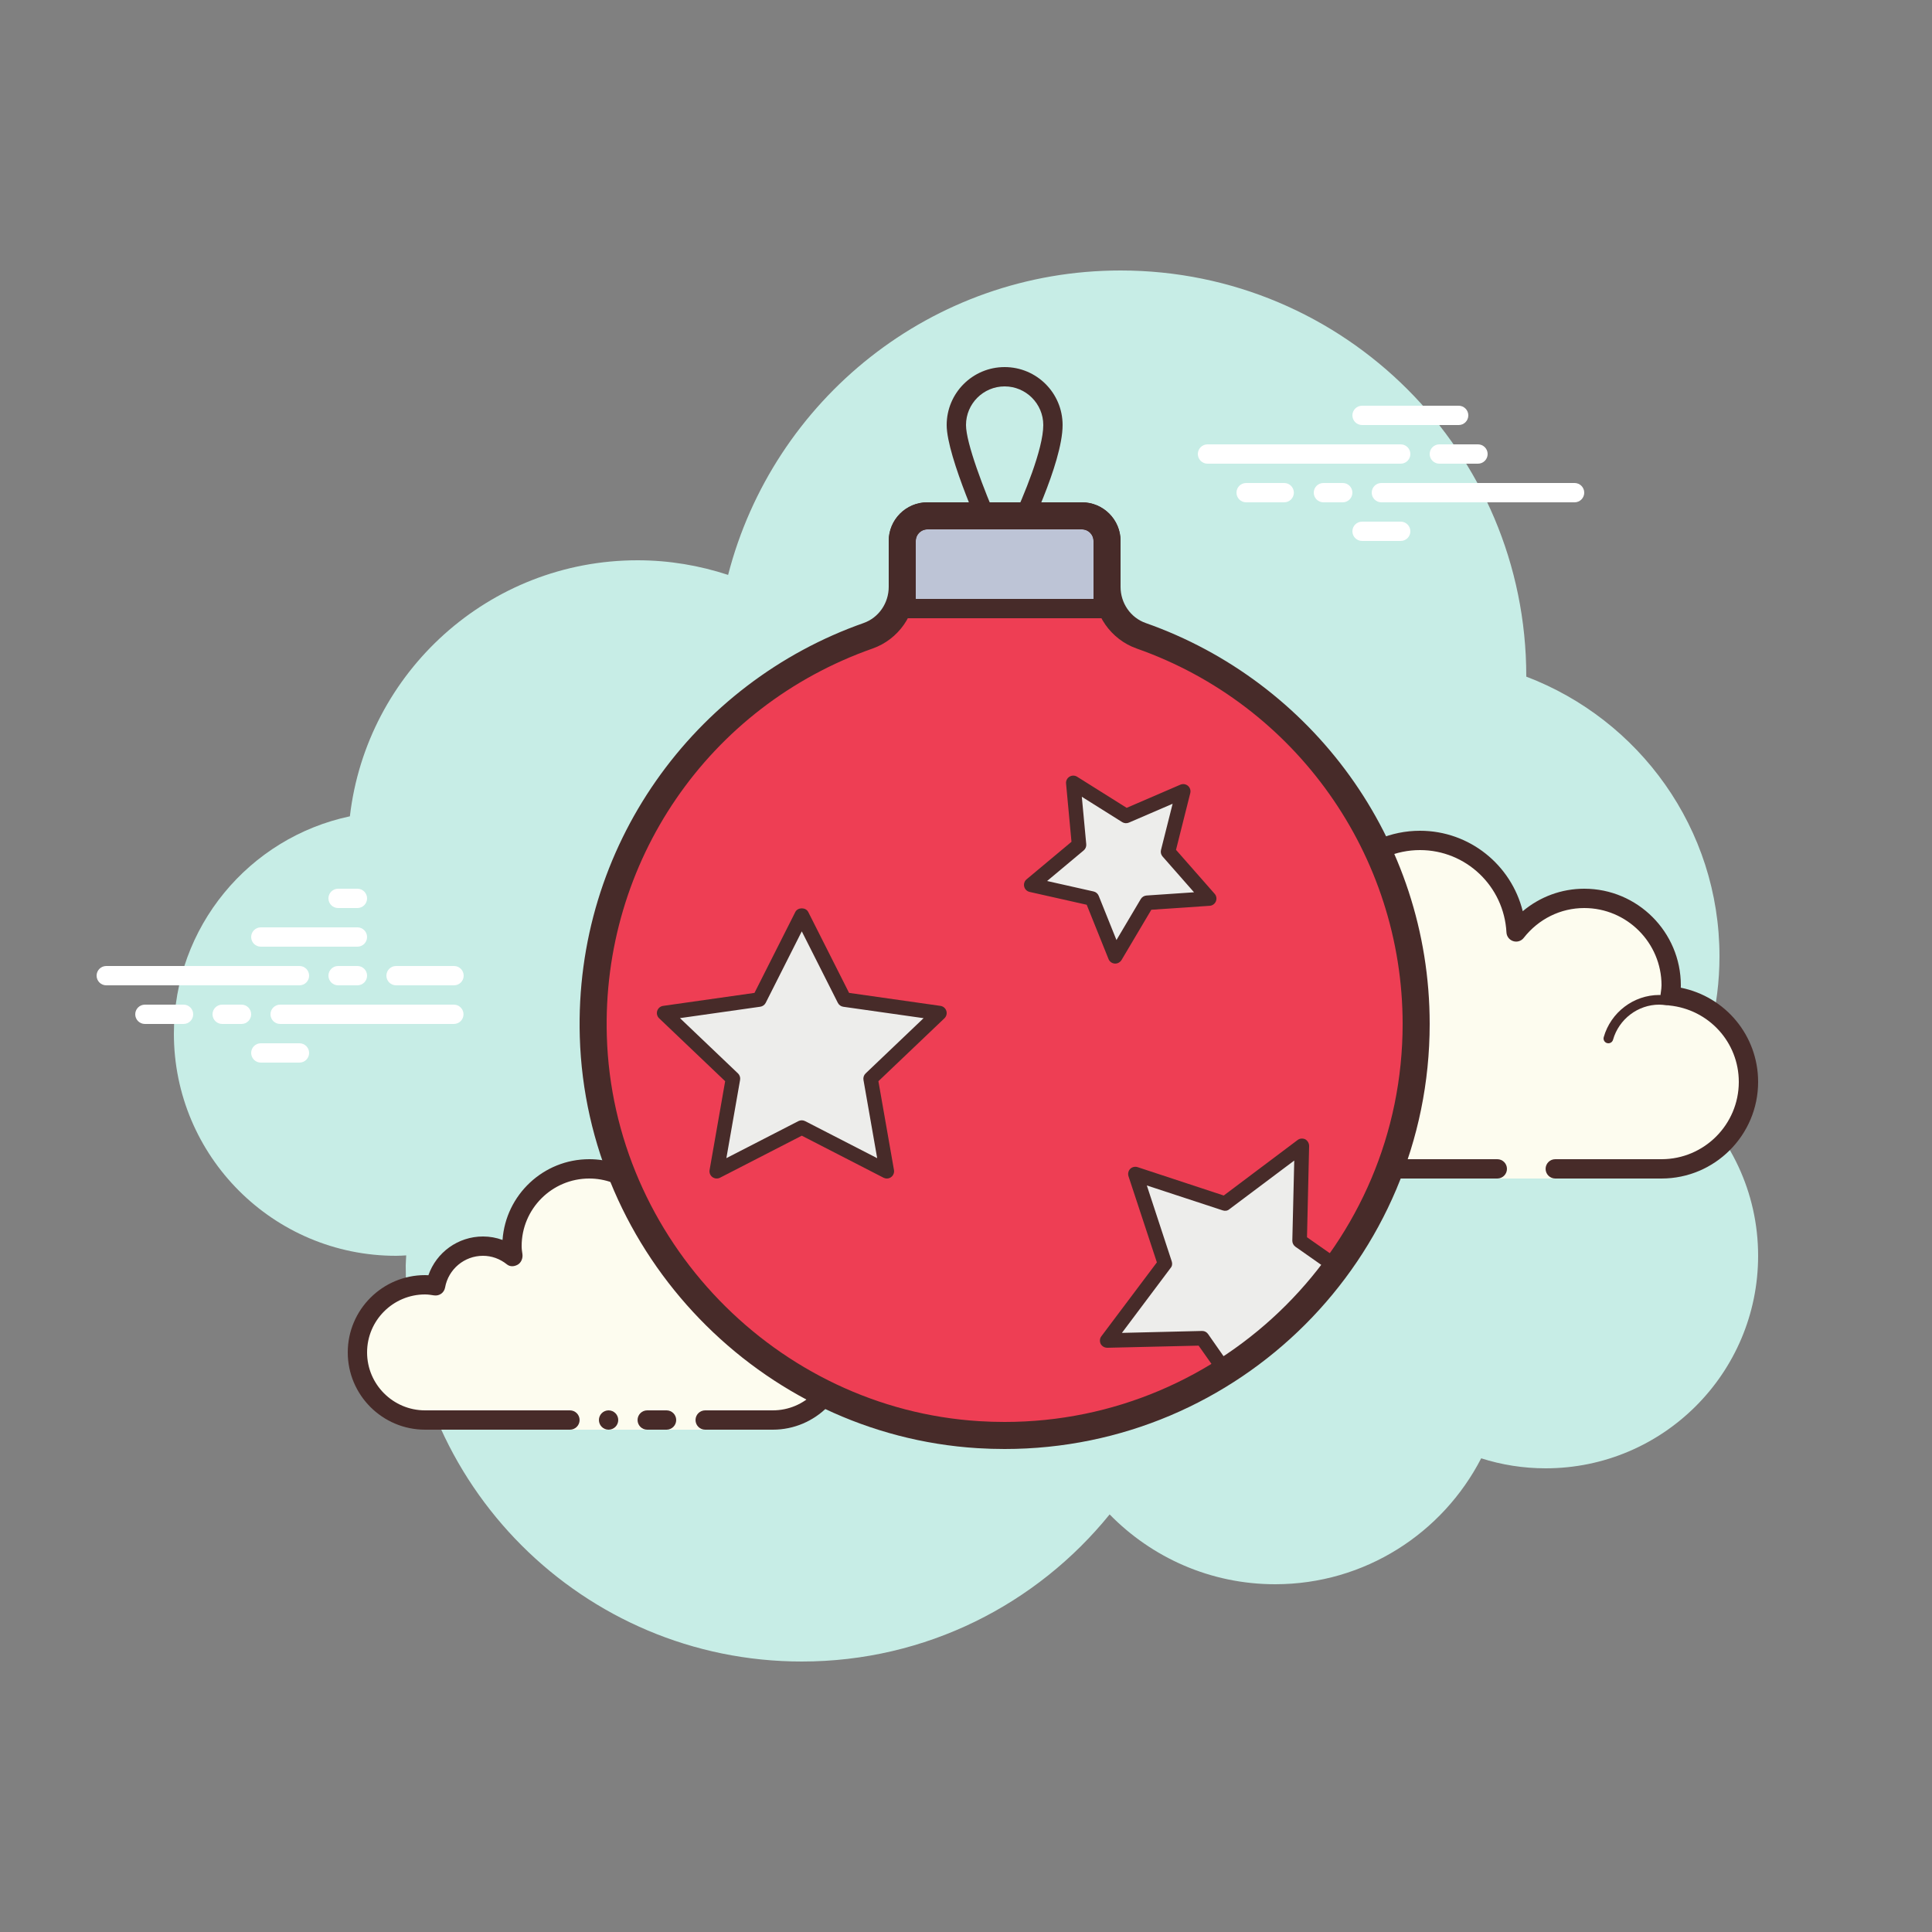 <?xml version="1.0" encoding="iso-8859-1"?>
<!-- Generator: Adobe Illustrator 22.1.0, SVG Export Plug-In . SVG Version: 6.00 Build 0)  -->
<svg version="1.1" id="Layer_1" xmlns="http://www.w3.org/2000/svg" xmlns:xlink="http://www.w3.org/1999/xlink" x="0px" y="0px"
	 viewBox="0 0 100 100" style="enable-background:new 0 0 100 100;" xml:space="preserve">
<rect x="0" y="0" width="100" height="100" fill="#808080" stroke="none"/>
<path style="fill:#C7EDE6;" d="M87.215,56.71C88.35,54.555,89,52.105,89,49.5c0-6.621-4.159-12.257-10.001-14.478
	C78.999,35.015,79,35.008,79,35c0-11.598-9.402-21-21-21c-9.784,0-17.981,6.701-20.313,15.757C36.211,29.272,34.638,29,33,29
	c-7.692,0-14.023,5.793-14.89,13.252C12.906,43.353,9,47.969,9,53.5C9,59.851,14.149,65,20.5,65c0.177,0,0.352-0.012,0.526-0.022
	C21.022,65.153,21,65.324,21,65.5C21,76.822,30.178,86,41.5,86c6.437,0,12.175-2.972,15.934-7.614C59.612,80.611,62.64,82,66,82
	c4.65,0,8.674-2.65,10.666-6.518C77.718,75.817,78.837,76,80,76c6.075,0,11-4.925,11-11C91,61.689,89.53,58.727,87.215,56.71z"/>
<g>
	<path style="fill:#FDFCEF;" d="M77.5,60.5V61h3v-0.5c0,0,4.242,0,5.5,0c2.485,0,4.5-2.015,4.5-4.5c0-2.333-1.782-4.229-4.055-4.455
		C86.467,51.364,86.5,51.187,86.5,51c0-2.485-2.015-4.5-4.5-4.5c-1.438,0-2.703,0.686-3.527,1.736
		C78.333,45.6,76.171,43.5,73.5,43.5c-2.761,0-5,2.239-5,5c0,0.446,0.077,0.87,0.187,1.282C68.045,49.005,67.086,48.5,66,48.5
		c-1.781,0-3.234,1.335-3.455,3.055C62.364,51.533,62.187,51.5,62,51.5c-2.485,0-4.5,2.015-4.5,4.5s2.015,4.5,4.5,4.5s9.5,0,9.5,0
		H77.5z"/>
	<path style="fill:#472B29;" d="M73.5,43c-3.033,0-5.5,2.467-5.5,5.5c0,0.016,0,0.031,0,0.047C67.398,48.192,66.71,48,66,48
		c-1.831,0-3.411,1.261-3.858,3.005C62.095,51.002,62.048,51,62,51c-2.757,0-5,2.243-5,5s2.243,5,5,5h15.5
		c0.276,0,0.5-0.224,0.5-0.5S77.776,60,77.5,60H62c-2.206,0-4-1.794-4-4s1.794-4,4-4c0.117,0,0.23,0.017,0.343,0.032l0.141,0.019
		c0.021,0.003,0.041,0.004,0.062,0.004c0.246,0,0.462-0.185,0.495-0.437C63.232,50.125,64.504,49,66,49
		c0.885,0,1.723,0.401,2.301,1.1c0.098,0.118,0.241,0.182,0.386,0.182c0.078,0,0.156-0.018,0.228-0.056
		c0.209-0.107,0.314-0.346,0.254-0.573C69.054,49.218,69,48.852,69,48.5c0-2.481,2.019-4.5,4.5-4.5c2.381,0,4.347,1.872,4.474,4.263
		c0.011,0.208,0.15,0.387,0.349,0.45c0.05,0.016,0.101,0.024,0.152,0.024c0.15,0,0.296-0.069,0.392-0.192
		C79.638,47.563,80.779,47,82,47c2.206,0,4,1.794,4,4c0,0.117-0.017,0.23-0.032,0.343l-0.019,0.141
		c-0.016,0.134,0.022,0.268,0.106,0.373s0.207,0.172,0.34,0.185C88.451,52.247,90,53.949,90,56c0,2.206-1.794,4-4,4h-5.5
		c-0.276,0-0.5,0.224-0.5,0.5s0.224,0.5,0.5,0.5H86c2.757,0,5-2.243,5-5c0-2.397-1.689-4.413-4.003-4.877
		C86.999,51.082,87,51.041,87,51c0-2.757-2.243-5-5-5c-1.176,0-2.293,0.416-3.183,1.164C78.219,44.76,76.055,43,73.5,43L73.5,43z"/>
	<path style="fill:#472B29;" d="M72,50c-1.403,0-2.609,0.999-2.913,2.341C68.72,52.119,68.301,52,67.875,52
		c-1.202,0-2.198,0.897-2.353,2.068C65.319,54.022,65.126,54,64.937,54c-1.529,0-2.811,1.2-2.918,2.732
		C62.01,56.87,62.114,56.99,62.251,57c0.006,0,0.012,0,0.018,0c0.13,0,0.24-0.101,0.249-0.232c0.089-1.271,1.151-2.268,2.419-2.268
		c0.229,0,0.47,0.042,0.738,0.127c0.022,0.007,0.045,0.01,0.067,0.01c0.055,0,0.11-0.02,0.156-0.054
		C65.962,54.537,66,54.455,66,54.375c0-1.034,0.841-1.875,1.875-1.875c0.447,0,0.885,0.168,1.231,0.473
		c0.047,0.041,0.106,0.063,0.165,0.063c0.032,0,0.063-0.006,0.093-0.019c0.088-0.035,0.148-0.117,0.155-0.212
		C69.623,51.512,70.712,50.5,72,50.5c0.208,0,0.425,0.034,0.682,0.107c0.023,0.007,0.047,0.01,0.07,0.01
		c0.109,0,0.207-0.073,0.239-0.182c0.038-0.133-0.039-0.271-0.172-0.309C72.517,50.04,72.256,50,72,50L72,50z"/>
	<path style="fill:#472B29;" d="M85.883,51.5c-1.326,0-2.508,0.897-2.874,2.182c-0.038,0.133,0.039,0.271,0.172,0.309
		C83.205,53.997,83.228,54,83.25,54c0.109,0,0.209-0.072,0.24-0.182C83.795,52.748,84.779,52,85.883,52
		c0.117,0,0.23,0.014,0.342,0.029c0.012,0.002,0.023,0.003,0.035,0.003c0.121,0,0.229-0.092,0.246-0.217
		c0.019-0.137-0.077-0.263-0.214-0.281C86.158,51.516,86.022,51.5,85.883,51.5L85.883,51.5z"/>
</g>
<g>
	<path style="fill:#FFFFFF;" d="M15.5,51h-10C5.224,51,5,50.776,5,50.5S5.224,50,5.5,50h10c0.276,0,0.5,0.224,0.5,0.5
		S15.777,51,15.5,51z"/>
	<path style="fill:#FFFFFF;" d="M18.5,51h-1c-0.276,0-0.5-0.224-0.5-0.5s0.224-0.5,0.5-0.5h1c0.276,0,0.5,0.224,0.5,0.5
		S18.777,51,18.5,51z"/>
	<path style="fill:#FFFFFF;" d="M23.491,53H14.5c-0.276,0-0.5-0.224-0.5-0.5s0.224-0.5,0.5-0.5h8.991c0.276,0,0.5,0.224,0.5,0.5
		S23.767,53,23.491,53z"/>
	<path style="fill:#FFFFFF;" d="M12.5,53h-1c-0.276,0-0.5-0.224-0.5-0.5s0.224-0.5,0.5-0.5h1c0.276,0,0.5,0.224,0.5,0.5
		S12.777,53,12.5,53z"/>
	<path style="fill:#FFFFFF;" d="M9.5,53h-2C7.224,53,7,52.776,7,52.5S7.224,52,7.5,52h2c0.276,0,0.5,0.224,0.5,0.5S9.777,53,9.5,53z
		"/>
	<path style="fill:#FFFFFF;" d="M15.5,55h-2c-0.276,0-0.5-0.224-0.5-0.5s0.224-0.5,0.5-0.5h2c0.276,0,0.5,0.224,0.5,0.5
		S15.776,55,15.5,55z"/>
	<path style="fill:#FFFFFF;" d="M18.5,46c-0.177,0-0.823,0-1,0c-0.276,0-0.5,0.224-0.5,0.5s0.224,0.5,0.5,0.5c0.177,0,0.823,0,1,0
		c0.276,0,0.5-0.224,0.5-0.5S18.776,46,18.5,46z"/>
	<path style="fill:#FFFFFF;" d="M18.5,48c-0.177,0-4.823,0-5,0c-0.276,0-0.5,0.224-0.5,0.5s0.224,0.5,0.5,0.5c0.177,0,4.823,0,5,0
		c0.276,0,0.5-0.224,0.5-0.5S18.776,48,18.5,48z"/>
	<path style="fill:#FFFFFF;" d="M23.5,50c-0.177,0-2.823,0-3,0c-0.276,0-0.5,0.224-0.5,0.5s0.224,0.5,0.5,0.5c0.177,0,2.823,0,3,0
		c0.276,0,0.5-0.224,0.5-0.5S23.776,50,23.5,50z"/>
</g>
<g>
	<path style="fill:#FFFFFF;" d="M72.5,24h-10c-0.276,0-0.5-0.224-0.5-0.5s0.224-0.5,0.5-0.5h10c0.276,0,0.5,0.224,0.5,0.5
		S72.776,24,72.5,24z"/>
	<path style="fill:#FFFFFF;" d="M76.5,24h-2c-0.276,0-0.5-0.224-0.5-0.5s0.224-0.5,0.5-0.5h2c0.276,0,0.5,0.224,0.5,0.5
		S76.776,24,76.5,24z"/>
	<path style="fill:#FFFFFF;" d="M81.5,26h-10c-0.276,0-0.5-0.224-0.5-0.5s0.224-0.5,0.5-0.5h10c0.276,0,0.5,0.224,0.5,0.5
		S81.777,26,81.5,26z"/>
	<path style="fill:#FFFFFF;" d="M69.5,26h-1c-0.276,0-0.5-0.224-0.5-0.5s0.224-0.5,0.5-0.5h1c0.276,0,0.5,0.224,0.5,0.5
		S69.776,26,69.5,26z"/>
	<path style="fill:#FFFFFF;" d="M66.47,26H64.5c-0.276,0-0.5-0.224-0.5-0.5s0.224-0.5,0.5-0.5h1.97c0.276,0,0.5,0.224,0.5,0.5
		S66.746,26,66.47,26z"/>
	<path style="fill:#FFFFFF;" d="M75.5,22h-5c-0.276,0-0.5-0.224-0.5-0.5s0.224-0.5,0.5-0.5h5c0.276,0,0.5,0.224,0.5,0.5
		S75.777,22,75.5,22z"/>
	<path style="fill:#FFFFFF;" d="M72.5,28h-2c-0.276,0-0.5-0.224-0.5-0.5s0.224-0.5,0.5-0.5h2c0.276,0,0.5,0.224,0.5,0.5
		S72.776,28,72.5,28z"/>
</g>
<g>
	<path style="fill:#FDFCEF;" d="M36.5,73.5c0,0,1.567,0,3.5,0s3.5-1.567,3.5-3.5c0-1.781-1.335-3.234-3.055-3.455
		C40.473,66.366,40.5,66.187,40.5,66c0-1.933-1.567-3.5-3.5-3.5c-1.032,0-1.95,0.455-2.59,1.165
		c-0.384-1.808-1.987-3.165-3.91-3.165c-2.209,0-4,1.791-4,4c0,0.191,0.03,0.374,0.056,0.558C26.128,64.714,25.592,64.5,25,64.5
		c-1.228,0-2.245,0.887-2.455,2.055C22.366,66.527,22.187,66.5,22,66.5c-1.933,0-3.5,1.567-3.5,3.5s1.567,3.5,3.5,3.5s7.5,0,7.5,0
		V74h7V73.5z"/>
	<path style="fill:#472B29;" d="M38.25,69C38.112,69,38,68.888,38,68.75c0-1.223,0.995-2.218,2.218-2.218
		c0.034,0.009,0.737-0.001,1.244,0.136c0.133,0.036,0.212,0.173,0.176,0.306c-0.036,0.134-0.173,0.213-0.306,0.176
		c-0.444-0.12-1.1-0.12-1.113-0.118c-0.948,0-1.719,0.771-1.719,1.718C38.5,68.888,38.388,69,38.25,69z"/>
	<circle style="fill:#472B29;" cx="31.5" cy="73.5" r="0.5"/>
	<path style="fill:#472B29;" d="M40,74h-3.5c-0.276,0-0.5-0.224-0.5-0.5s0.224-0.5,0.5-0.5H40c1.654,0,3-1.346,3-3
		c0-1.496-1.125-2.768-2.618-2.959c-0.134-0.018-0.255-0.088-0.336-0.196s-0.115-0.244-0.094-0.377C39.975,66.314,40,66.16,40,66
		c0-1.654-1.346-3-3-3c-0.85,0-1.638,0.355-2.219,1c-0.125,0.139-0.321,0.198-0.5,0.148c-0.182-0.049-0.321-0.195-0.36-0.379
		C33.58,62.165,32.141,61,30.5,61c-1.93,0-3.5,1.57-3.5,3.5c0,0.143,0.021,0.28,0.041,0.418c0.029,0.203-0.063,0.438-0.242,0.54
		s-0.396,0.118-0.556-0.01C25.878,65.155,25.449,65,25,65c-0.966,0-1.792,0.691-1.963,1.644c-0.048,0.267-0.296,0.446-0.569,0.405
		C22.314,67.025,22.16,67,22,67c-1.654,0-3,1.346-3,3s1.346,3,3,3h7.5c0.276,0,0.5,0.224,0.5,0.5S29.776,74,29.5,74H22
		c-2.206,0-4-1.794-4-4s1.794-4,4-4c0.059,0,0.116,0.002,0.174,0.006C22.588,64.82,23.711,64,25,64c0.349,0,0.689,0.061,1.011,0.18
		C26.176,61.847,28.126,60,30.5,60c1.831,0,3.466,1.127,4.153,2.774C35.333,62.276,36.155,62,37,62c2.206,0,4,1.794,4,4
		c0,0.048-0.001,0.095-0.004,0.142C42.739,66.59,44,68.169,44,70C44,72.206,42.206,74,40,74z"/>
	<path style="fill:#472B29;" d="M34.5,73c-0.159,0-0.841,0-1,0c-0.276,0-0.5,0.224-0.5,0.5s0.224,0.5,0.5,0.5c0.159,0,0.841,0,1,0
		c0.276,0,0.5-0.224,0.5-0.5S34.776,73,34.5,73z"/>
</g>
<g>
	<path style="fill:#472B29;" d="M52,20c1.103,0,2,0.897,2,2c0,1.241-1.01,3.672-1.629,5h-0.724C50.924,25.348,50,22.929,50,22
		C50,20.897,50.897,20,52,20 M52,19c-1.657,0-3,1.343-3,3s2,6,2,6h2c0,0,2-4,2-6C55,20.343,53.657,19,52,19L52,19z"/>
	<path style="fill:#EE3E54;" d="M48,26.5c-0.827,0-1.5,0.673-1.5,1.5v2.378c0,1.057-0.657,1.998-1.635,2.341
		C36.002,35.836,30.232,44.248,30.51,53.65c0.324,10.985,9.159,20.125,20.114,20.807c6.004,0.37,11.727-1.681,16.096-5.786
		C71.092,64.562,73.5,58.997,73.5,53c0-9.107-5.772-17.258-14.364-20.281c-0.979-0.344-1.636-1.285-1.636-2.341V28
		c0-0.827-0.673-1.5-1.5-1.5H48z"/>
	<g>
		<path style="fill:#EDEDEB;" d="M63.53,71.12l-1.3-1.85l-4.92,0.11l2.98-3.97l-1.52-4.64l4.64,1.52l3.97-2.98l-0.11,4.92l2.08,1.46
			c-0.06,0.1-0.13,0.2-0.22,0.3c-0.71,0.95-1.52,1.85-2.41,2.68c-0.9,0.85-1.86,1.61-2.87,2.27L63.53,71.12z"/>
		<path style="fill:#472B29;" d="M69.58,65.39c-0.07,0.1-0.14,0.2-0.23,0.3c-0.06,0.1-0.13,0.2-0.22,0.3l-2.08-1.46
			c-0.1-0.07-0.16-0.19-0.16-0.31l0.1-4.15l-3.36,2.52c-0.09,0.08-0.22,0.1-0.34,0.06l-3.93-1.29l1.29,3.93
			c0.04,0.12,0.02,0.25-0.06,0.34l-2.52,3.36l4.15-0.1c0,0,0,0,0.01,0c0.12,0,0.23,0.06,0.3,0.16l1.32,1.89
			c-0.08,0.06-0.17,0.12-0.26,0.17c-0.12,0.08-0.24,0.16-0.36,0.23l-1.19-1.69l-4.72,0.11c-0.16,0-0.28-0.08-0.35-0.2
			c-0.06-0.13-0.05-0.29,0.04-0.4l2.87-3.82l-1.47-4.46c-0.04-0.13-0.01-0.28,0.09-0.38c0.1-0.1,0.25-0.13,0.38-0.09l4.46,1.47
			l3.82-2.87c0.11-0.09,0.27-0.1,0.4-0.04c0.12,0.07,0.2,0.2,0.2,0.35l-0.11,4.72L69.58,65.39z"/>
	</g>
	<g>
		<path style="fill:#BDC4D6;" d="M46.5,31.5h11V28c0-0.827-0.673-1.5-1.5-1.5h-8c-0.827,0-1.5,0.673-1.5,1.5V31.5z"/>
		<path style="fill:#472B29;" d="M56,27.4c0.331,0,0.6,0.269,0.6,0.6v3h-9.2v-3c0-0.331,0.269-0.6,0.6-0.6H56 M56,26h-8
			c-1.105,0-2,0.895-2,2v4h12v-4C58,26.895,57.105,26,56,26L56,26z"/>
	</g>
	<g>
		<polygon style="fill:#EDEDEB;" points="60.456,44.086 61.243,40.958 58.282,42.236 55.55,40.521 55.85,43.732 53.375,45.8 
			56.522,46.507 57.723,49.5 59.368,46.726 62.586,46.508 		"/>
		<path style="fill:#472B29;" d="M57.724,49.875c-0.01,0-0.02,0-0.028-0.001c-0.143-0.011-0.267-0.102-0.319-0.234l-1.129-2.81
			l-2.954-0.664c-0.14-0.031-0.249-0.139-0.282-0.277c-0.034-0.139,0.015-0.285,0.124-0.376l2.324-1.942l-0.281-3.015
			c-0.014-0.142,0.055-0.279,0.177-0.354c0.12-0.075,0.275-0.075,0.396,0.002l2.564,1.61l2.78-1.199
			c0.133-0.056,0.284-0.033,0.392,0.059c0.108,0.093,0.155,0.239,0.12,0.377l-0.738,2.937l1.999,2.274
			c0.095,0.107,0.12,0.258,0.065,0.391c-0.055,0.132-0.179,0.222-0.321,0.231l-3.021,0.205l-1.544,2.605
			C57.979,49.806,57.855,49.875,57.724,49.875z M54.198,45.601l2.405,0.541c0.12,0.027,0.22,0.111,0.266,0.226l0.919,2.288
			l1.258-2.121c0.063-0.106,0.174-0.174,0.297-0.183l2.46-0.167l-1.628-1.852c-0.082-0.093-0.112-0.219-0.082-0.339l0.602-2.391
			l-2.264,0.976c-0.113,0.048-0.243,0.039-0.348-0.027l-2.088-1.311l0.229,2.455c0.012,0.123-0.038,0.243-0.133,0.322L54.198,45.601
			z"/>
	</g>
	<g>
		<polygon style="fill:#EDEDEB;" points="41.5,47.375 43.702,51.737 48.625,52.436 45.062,55.831 45.903,60.625 41.5,58.362 
			37.097,60.625 37.937,55.831 34.375,52.436 39.298,51.737 		"/>
		<path style="fill:#472B29;" d="M45.903,61c-0.059,0-0.117-0.014-0.172-0.042L41.5,58.783l-4.231,2.175
			c-0.128,0.065-0.279,0.052-0.395-0.032c-0.114-0.084-0.171-0.226-0.146-0.367l0.806-4.596l-3.417-3.256
			c-0.104-0.099-0.143-0.249-0.099-0.386c0.044-0.137,0.162-0.237,0.305-0.257l4.729-0.672l2.113-4.187
			c0.129-0.253,0.541-0.253,0.67,0l2.113,4.187l4.729,0.672c0.143,0.02,0.261,0.12,0.305,0.257s0.005,0.287-0.099,0.386
			l-3.417,3.256l0.806,4.596c0.024,0.141-0.032,0.282-0.146,0.367C46.06,60.975,45.981,61,45.903,61z M41.5,57.987
			c0.059,0,0.117,0.014,0.172,0.042l3.731,1.918l-0.71-4.05c-0.021-0.124,0.02-0.25,0.11-0.336l3.002-2.861l-4.156-0.59
			c-0.121-0.017-0.227-0.093-0.282-0.202L41.5,48.207l-1.867,3.699c-0.056,0.109-0.161,0.185-0.282,0.202l-4.156,0.59l3.002,2.861
			c0.091,0.086,0.132,0.213,0.11,0.336l-0.71,4.05l3.731-1.918C41.383,58,41.441,57.987,41.5,57.987z"/>
	</g>
	<path style="fill:#472B29;" d="M56,27.4c0.331,0,0.6,0.269,0.6,0.6v2.378c0,1.438,0.899,2.72,2.237,3.191
		C67.069,36.464,72.6,44.273,72.6,53c0,11.359-9.241,20.6-20.6,20.6c-0.437,0-0.881-0.014-1.321-0.041
		c-10.495-0.653-18.96-9.41-19.27-19.935c-0.266-9.009,5.262-17.069,13.755-20.056c1.337-0.47,2.236-1.752,2.236-3.19V28
		c0-0.331,0.269-0.6,0.6-0.6H56 M56,26h-8c-1.105,0-2,0.895-2,2v2.378c0,0.834-0.514,1.593-1.3,1.87
		c-8.758,3.08-14.981,11.541-14.69,21.418c0.332,11.248,9.352,20.592,20.583,21.291C51.065,74.986,51.534,75,52,75
		c12.15,0,22-9.85,22-22c0-9.59-6.138-17.741-14.698-20.752C58.514,31.971,58,31.212,58,30.378V28C58,26.895,57.105,26,56,26L56,26z
		"/>
</g>
</svg>
